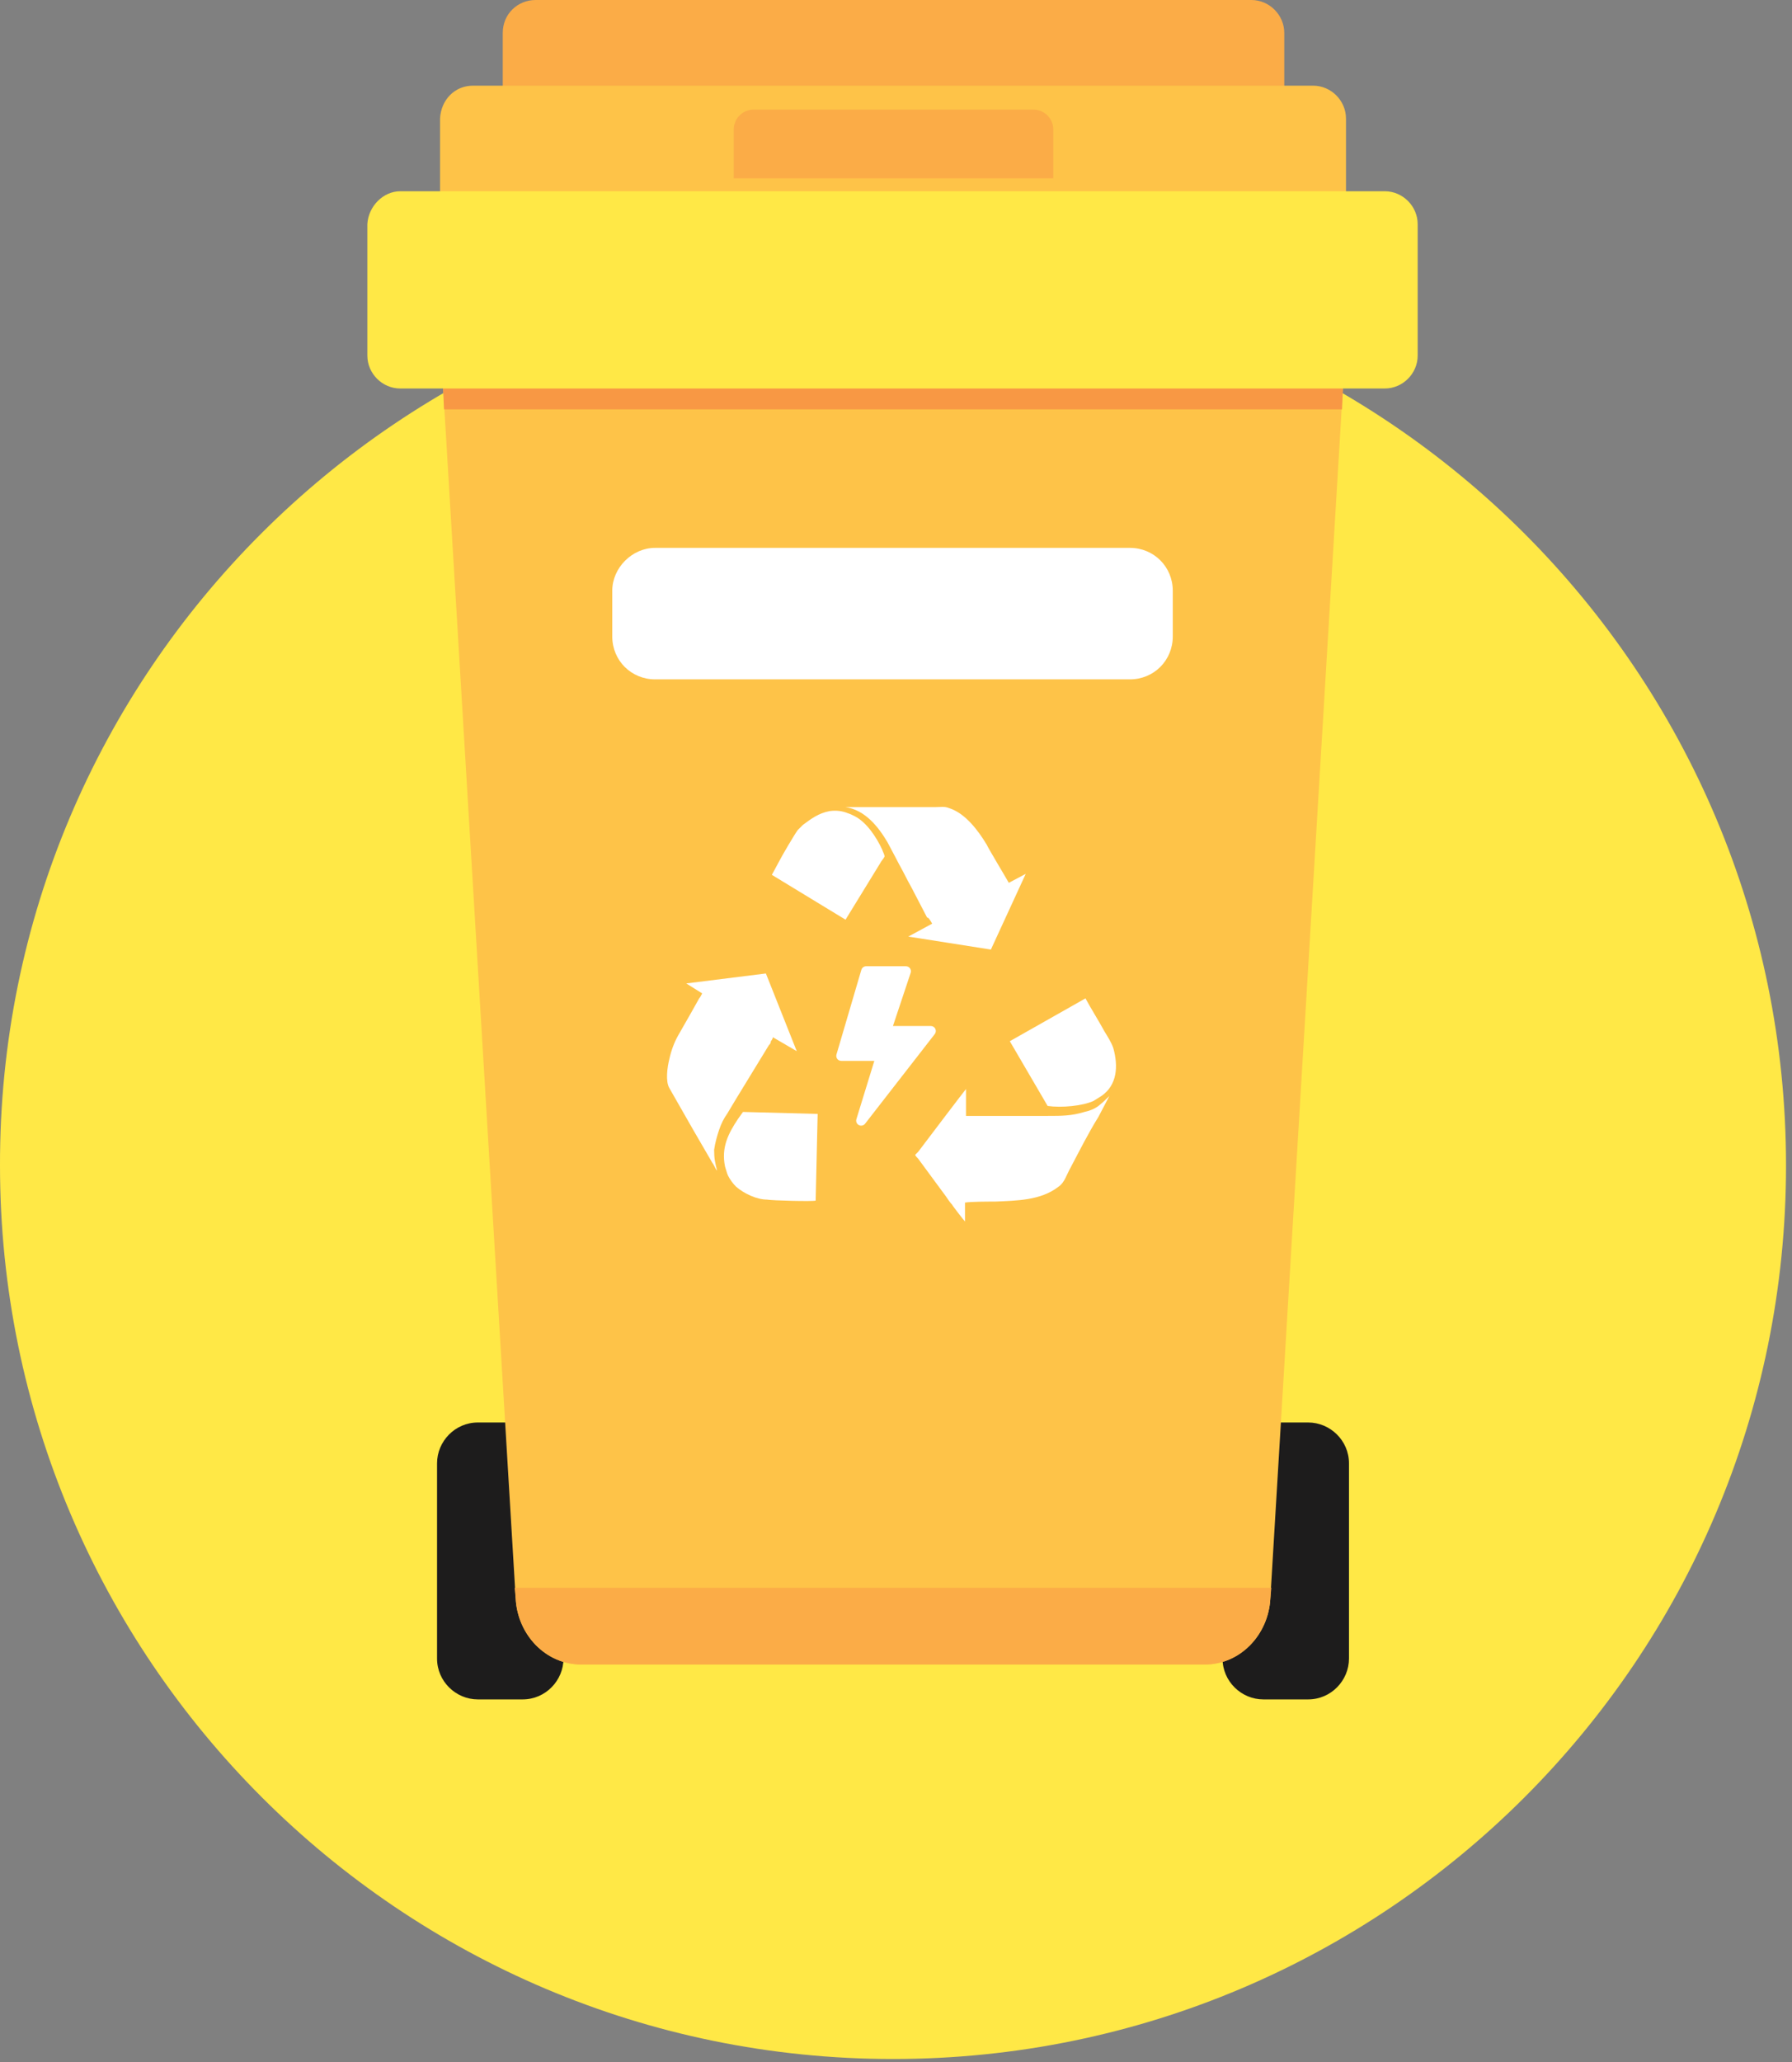 <svg width="180" height="207" viewBox="0 0 180 207" fill="none" xmlns="http://www.w3.org/2000/svg">
<rect x="0" y="0" width="180" height="207" fill="#808080" stroke="none"/>
<g clip-path="url(#clip0_23_52)">
<path fill-rule="evenodd" clip-rule="evenodd" d="M89.7 27.3C139.3 27.3 179.4 67.5 179.4 117C179.4 166.6 139.2 206.7 89.7 206.7C40.2 206.7 0 166.5 0 117C-0.1 67.5 40.1 27.3 89.7 27.3Z" fill="#FFE846"/>
<path fill-rule="evenodd" clip-rule="evenodd" d="M48 142.8H52.5C54.7 142.8 56.6 144.6 56.6 146.9V166.5C56.6 168.7 54.8 170.6 52.5 170.6H48C45.8 170.6 43.9 168.8 43.9 166.5V146.9C43.9 144.7 45.7 142.8 48 142.8Z" fill="#1D1C1C"/>
<path fill-rule="evenodd" clip-rule="evenodd" d="M126.9 142.8H131.4C133.6 142.8 135.5 144.6 135.5 146.9V166.5C135.5 168.7 133.7 170.6 131.4 170.6H126.9C124.7 170.6 122.8 168.8 122.8 166.5V146.9C122.9 144.7 124.7 142.8 126.9 142.8Z" fill="#1D1C1C"/>
<path fill-rule="evenodd" clip-rule="evenodd" d="M44.5 38.8H89.7H134.9L127.6 160.5C127.4 164.1 124.6 167.1 121 167.1H89.7H58.4C54.8 167.1 52 164.1 51.8 160.5L44.5 38.8Z" fill="#FEC348"/>
<path fill-rule="evenodd" clip-rule="evenodd" d="M127.7 159.4L127.6 160.5C127.4 164.1 124.6 167.1 121 167.1H89.7H58.4C54.8 167.1 52 164.1 51.8 160.5L51.7 159.4H127.7Z" fill="#FBAC47"/>
<path fill-rule="evenodd" clip-rule="evenodd" d="M44.5 38.8H89.7H134.9L134.8 41.1H44.6L44.5 38.8Z" fill="#F89844"/>
<path fill-rule="evenodd" clip-rule="evenodd" d="M53.8 0H125.7C127.5 0 129 1.5 129 3.3V16.5C129 18.3 127.5 19.8 125.7 19.8H53.8C52 19.8 50.5 18.3 50.5 16.5V3.3C50.5 1.4 52 0 53.8 0Z" fill="#FBAC47"/>
<path fill-rule="evenodd" clip-rule="evenodd" d="M47.5 8.6H131.9C133.7 8.6 135.2 10.1 135.2 11.9V25.1C135.2 26.9 133.7 28.4 131.9 28.4H47.5C45.7 28.4 44.2 26.9 44.2 25.1V11.9C44.3 10 45.7 8.6 47.5 8.6Z" fill="#FEC348"/>
<path fill-rule="evenodd" clip-rule="evenodd" d="M40.2 19.2H139.1C140.9 19.2 142.4 20.7 142.4 22.5V35.7C142.4 37.5 140.9 39 139.1 39H40.2C38.4 39 36.9 37.5 36.9 35.7V22.5C37 20.7 38.5 19.2 40.2 19.2Z" fill="#FFE846"/>
<path fill-rule="evenodd" clip-rule="evenodd" d="M75.7 11H103.8C104.9 11 105.8 11.9 105.8 13V17.9H73.7V13C73.7 11.9 74.6 11 75.7 11Z" fill="#FBAC47"/>
<path fill-rule="evenodd" clip-rule="evenodd" d="M65.8 55H113.5C115.9 55 117.8 56.9 117.8 59.3V63.9C117.8 66.3 115.9 68.2 113.5 68.2H65.8C63.4 68.2 61.5 66.3 61.5 63.9V59.3C61.5 57 63.5 55 65.8 55Z" fill="white"/>
<path fill-rule="evenodd" clip-rule="evenodd" d="M93.631 92.725L91.231 94.025C91.331 94.025 98.831 95.225 99.531 95.325L103.031 87.725L101.331 88.625C101.231 88.425 99.131 84.925 99.131 84.825C98.231 83.325 96.931 81.625 95.331 81.125C94.831 80.925 94.531 81.025 93.931 81.025H86.431C85.931 81.025 85.431 81.025 84.931 81.025C86.931 81.325 88.231 83.025 89.131 84.525L90.031 86.225C90.331 86.825 90.631 87.325 90.931 87.925C91.231 88.525 91.531 89.025 91.831 89.625C92.231 90.425 92.731 91.325 93.131 92.125C93.231 92.025 93.531 92.525 93.631 92.725Z" fill="white"/>
<path fill-rule="evenodd" clip-rule="evenodd" d="M91.931 115.925C91.931 116.025 92.131 116.225 92.231 116.325L95.031 120.125C95.231 120.425 95.431 120.725 95.631 120.925C95.731 121.125 96.831 122.525 96.931 122.625V120.725C97.531 120.625 99.231 120.625 99.931 120.625C102.131 120.525 104.531 120.525 106.331 119.125C106.931 118.725 107.131 117.925 107.531 117.225C108.431 115.525 109.331 113.725 110.331 112.125L111.431 110.025C111.031 110.425 110.831 110.625 110.331 111.025C109.931 111.325 109.431 111.525 108.931 111.625C107.631 112.025 106.631 112.025 105.231 112.025C103.831 112.025 102.531 112.025 101.131 112.025C100.431 112.025 99.731 112.025 99.131 112.025C98.531 112.025 97.731 112.025 97.031 112.025V109.325C96.931 109.425 92.831 114.825 92.231 115.625C92.231 115.625 92.031 115.825 91.931 115.925Z" fill="white"/>
<path fill-rule="evenodd" clip-rule="evenodd" d="M68.931 98.725L70.531 99.725C70.431 99.925 70.331 100.125 70.231 100.225L69.331 101.825C68.931 102.525 68.531 103.225 68.131 103.925C67.731 104.625 67.431 105.425 67.231 106.325C67.031 107.125 66.831 108.525 67.231 109.225C67.631 109.925 68.031 110.625 68.431 111.325C68.831 112.025 69.231 112.725 69.631 113.425L71.431 116.525C71.531 116.725 71.631 116.825 71.731 117.025C71.831 117.225 71.931 117.425 72.031 117.525C71.831 116.725 71.731 116.325 71.731 115.425C71.831 114.725 72.031 114.025 72.231 113.425C72.431 112.825 72.731 112.225 73.031 111.825C73.331 111.325 73.631 110.825 73.931 110.325L77.231 104.925C77.331 104.825 77.431 104.725 77.431 104.525C77.531 104.425 77.631 104.225 77.631 104.125L80.031 105.525L76.931 97.725L68.931 98.725Z" fill="white"/>
<path fill-rule="evenodd" clip-rule="evenodd" d="M81.931 120.525L82.131 111.825L74.631 111.625L74.131 112.325C73.131 113.825 72.431 115.225 72.831 117.125C72.931 117.425 73.031 117.825 73.131 118.025C73.331 118.425 73.631 118.825 73.931 119.125C74.731 119.825 76.031 120.425 77.031 120.425C77.531 120.525 81.731 120.625 81.931 120.525Z" fill="white"/>
<path fill-rule="evenodd" clip-rule="evenodd" d="M77.531 87.825L84.931 92.325L88.431 86.625C88.531 86.425 88.731 86.225 88.831 86.025C88.931 85.925 88.631 85.425 88.631 85.325C88.031 84.025 87.031 82.525 85.831 81.925C85.631 81.825 85.431 81.725 85.131 81.625C84.631 81.425 84.031 81.325 83.331 81.425C82.231 81.625 81.431 82.225 80.631 82.825C80.531 82.925 80.231 83.225 80.131 83.325C79.831 83.725 78.531 85.925 78.231 86.525L77.531 87.825Z" fill="white"/>
<path fill-rule="evenodd" clip-rule="evenodd" d="M101.431 104.525L105.231 111.025C106.631 111.225 108.731 111.025 109.831 110.525L110.631 110.025C112.231 108.925 112.331 107.025 111.831 105.225C111.631 104.625 111.231 104.025 110.931 103.525C110.331 102.425 109.631 101.325 109.031 100.225L101.431 104.525Z" fill="white"/>
<path d="M86.52 97.359C86.551 97.255 86.614 97.164 86.701 97.1C86.787 97.035 86.892 97 87 97H91C91.079 97 91.157 97.019 91.228 97.055C91.298 97.091 91.359 97.144 91.406 97.208C91.452 97.272 91.482 97.346 91.494 97.425C91.506 97.503 91.499 97.583 91.474 97.658L89.694 103H93.5C93.594 103 93.686 103.026 93.765 103.076C93.845 103.125 93.909 103.196 93.95 103.28C93.991 103.364 94.008 103.458 93.998 103.551C93.988 103.645 93.953 103.733 93.895 103.807L86.895 112.807C86.824 112.9 86.722 112.964 86.607 112.989C86.493 113.014 86.373 112.999 86.269 112.945C86.165 112.89 86.084 112.802 86.038 112.694C85.993 112.585 85.988 112.465 86.022 112.353L87.823 106.5H84.5C84.423 106.5 84.346 106.482 84.276 106.447C84.207 106.412 84.146 106.362 84.1 106.3C84.053 106.237 84.022 106.165 84.008 106.089C83.994 106.012 83.998 105.934 84.02 105.859L86.52 97.359Z" fill="white"/>
</g>
<defs>
<clipPath id="clip0_23_52">
<rect width="180" height="207" fill="white"/>
</clipPath>
</defs>
</svg>
